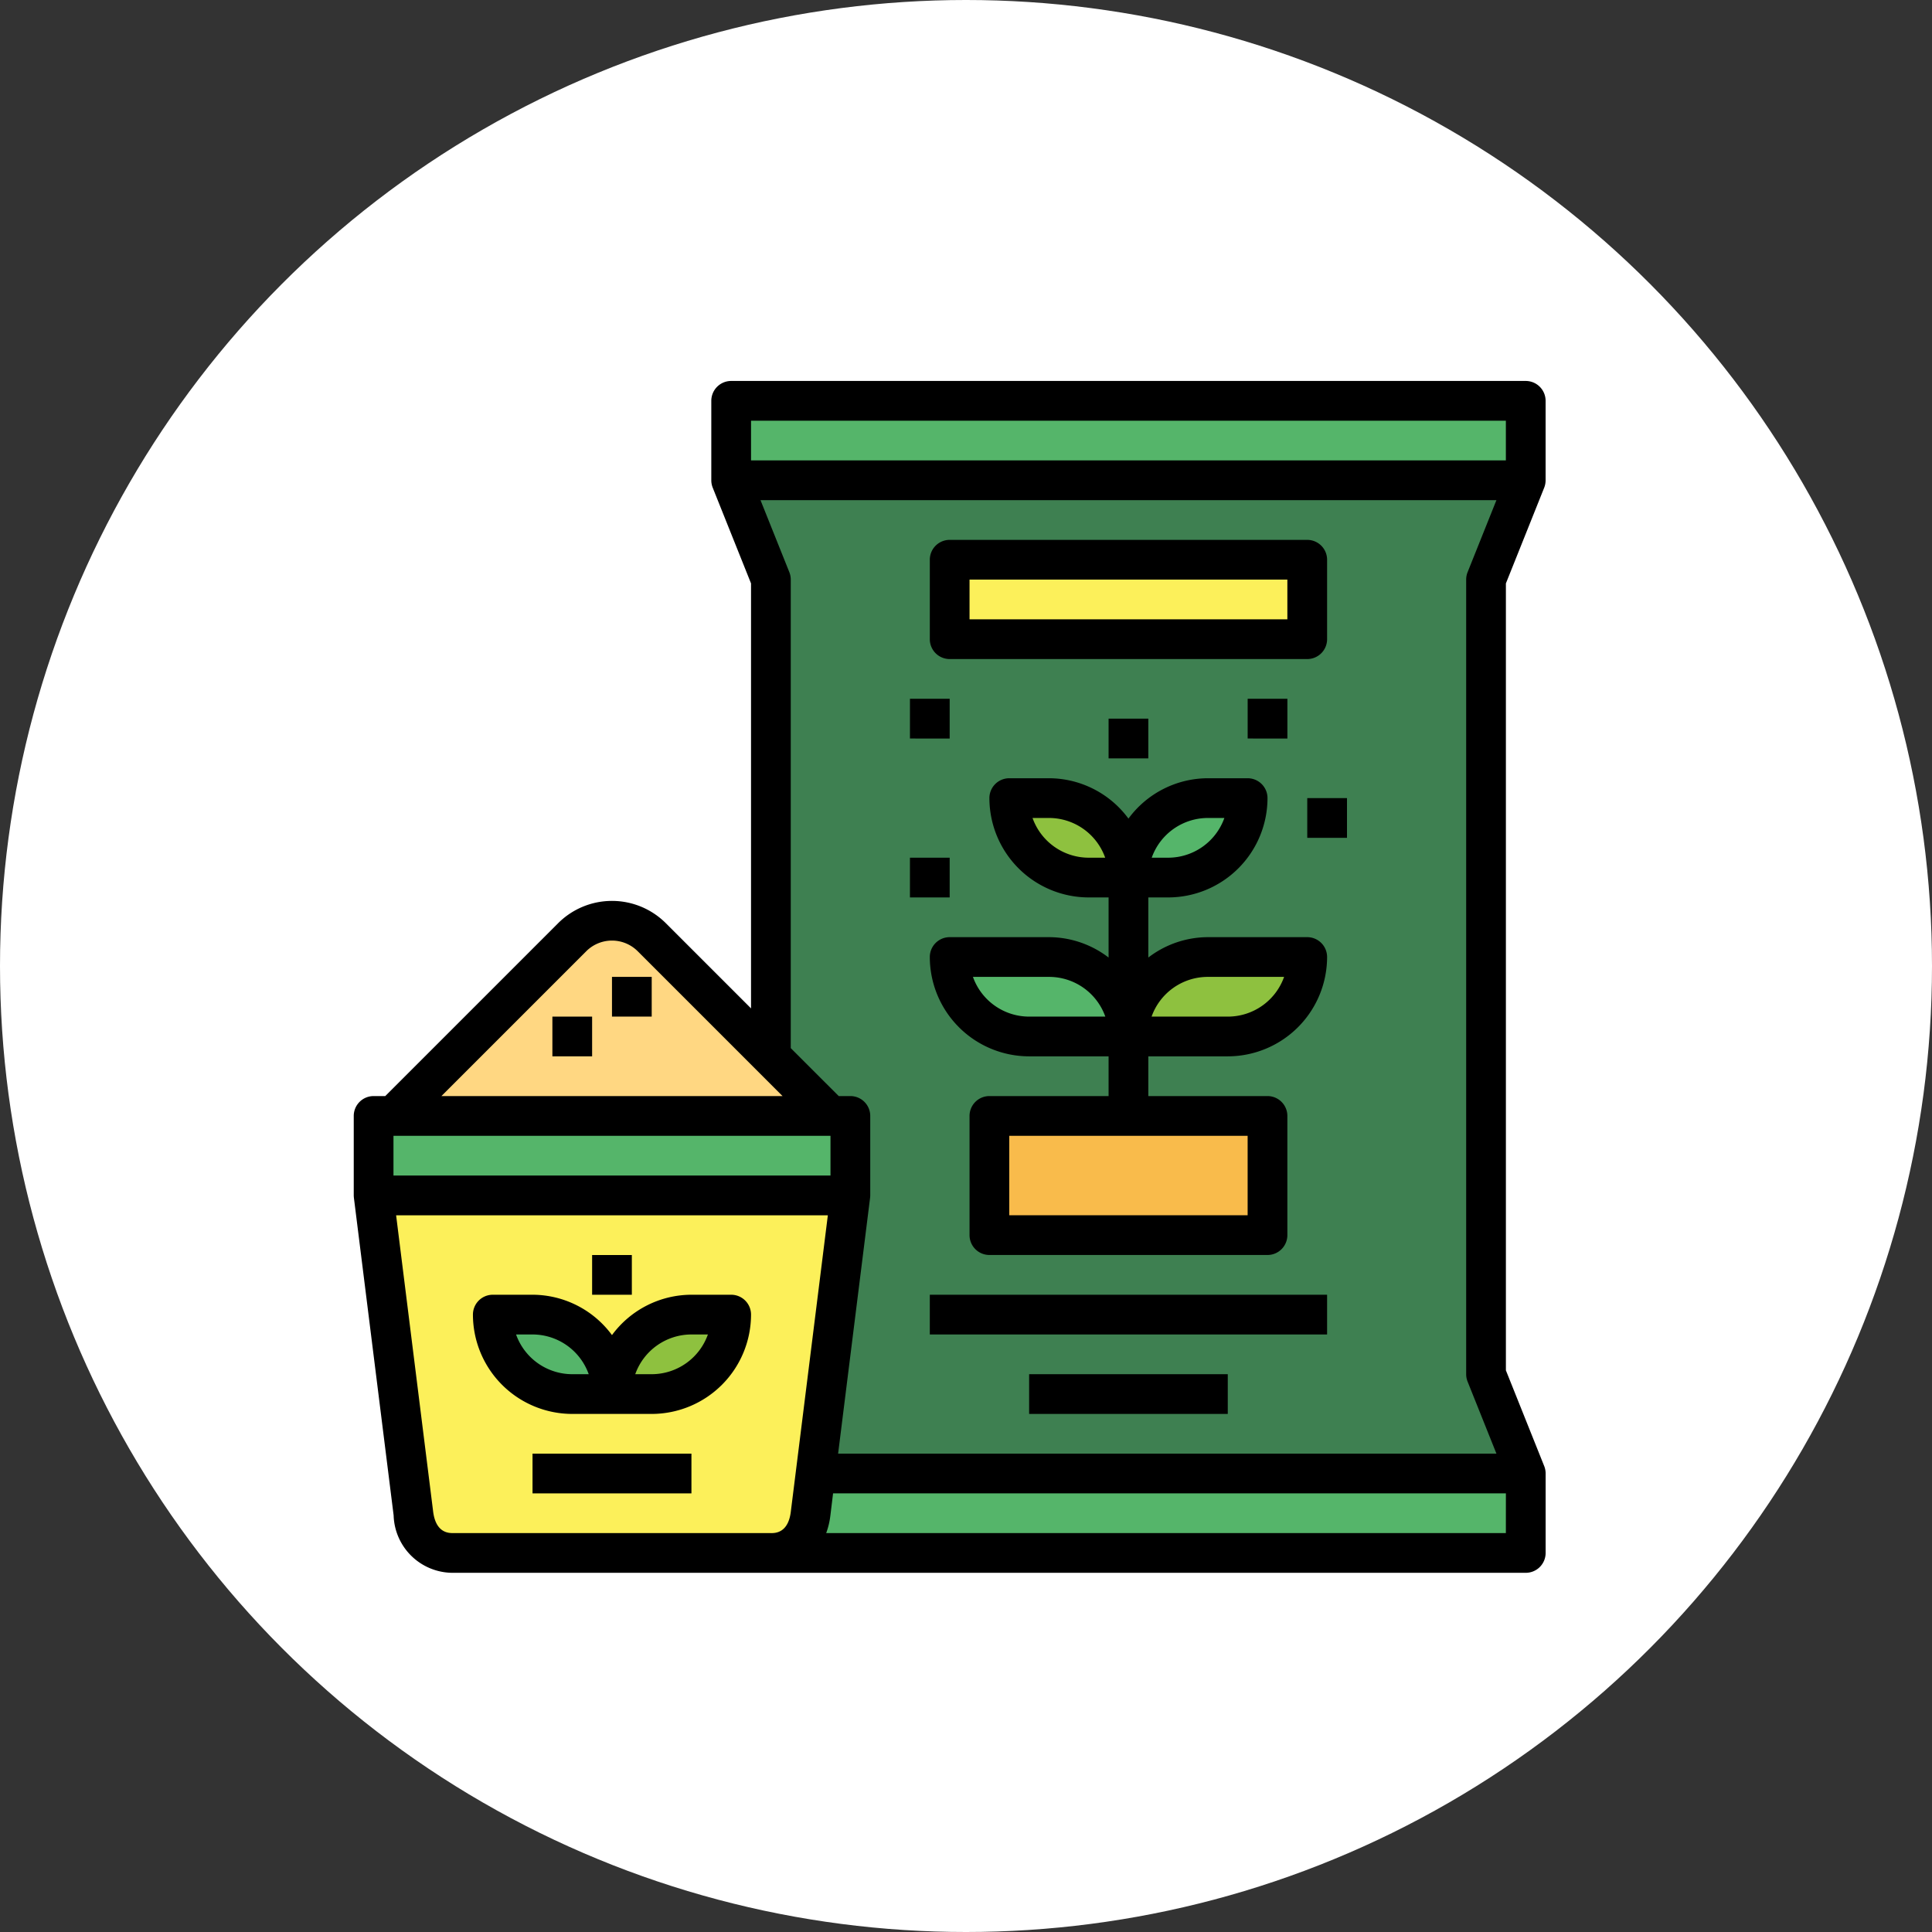 <svg xmlns="http://www.w3.org/2000/svg" width="71" height="71" viewBox="0 0 71 71">
  <rect x="0" y="0" width="71" height="71" fill="#333333" stroke="none"/>
  <g id="Grupo_1120041" data-name="Grupo 1120041" transform="translate(-1034.051 -9013)">
    <circle id="Elipse_11662" data-name="Elipse 11662" cx="35.5" cy="35.5" r="35.5" transform="translate(1034.051 9013)" fill="#fff"/>
    <g id="Filled_outline" data-name="Filled outline" transform="translate(1045.051 9025)">
      <path id="Trazado_917748" data-name="Trazado 917748" d="M50.2,45.341H21v-2.92l1.46-3.65V9.57L21,5.92V3H50.2V5.92L48.74,9.57v29.2l1.46,3.65Z" transform="translate(-5.13 -0.27)" fill="#3e8051"/>
      <path id="Trazado_917749" data-name="Trazado 917749" d="M21,3H50.2V5.92H21Z" transform="translate(-5.13 -0.27)" fill="#55b56a"/>
      <path id="Trazado_917750" data-name="Trazado 917750" d="M21,57H50.2v2.92H21Z" transform="translate(-5.13 -14.849)" fill="#55b56a"/>
      <path id="Trazado_917751" data-name="Trazado 917751" d="M35,23h1.46a2.92,2.92,0,0,1,2.92,2.92H37.92A2.92,2.92,0,0,1,35,23Z" transform="translate(-8.91 -5.67)" fill="#8ec13f"/>
      <path id="Trazado_917752" data-name="Trazado 917752" d="M43.92,23h1.46a2.92,2.92,0,0,1-2.92,2.92H41A2.92,2.92,0,0,1,43.92,23Z" transform="translate(-10.529 -5.67)" fill="#55b56a"/>
      <path id="Trazado_917753" data-name="Trazado 917753" d="M32,31h3.65a2.92,2.92,0,0,1,2.92,2.92H34.92A2.92,2.92,0,0,1,32,31Z" transform="translate(-8.1 -7.83)" fill="#55b56a"/>
      <path id="Trazado_917754" data-name="Trazado 917754" d="M2.92,0H6.57A2.92,2.92,0,0,1,3.65,2.92H0A2.92,2.92,0,0,1,2.92,0Z" transform="translate(37.041 26.09) rotate(180)" fill="#8ec13f"/>
      <path id="Trazado_917755" data-name="Trazado 917755" d="M34,39H44.22v4.38H34Z" transform="translate(-8.64 -9.99)" fill="#f9bb4b"/>
      <path id="Trazado_917756" data-name="Trazado 917756" d="M32,11H45.14v2.92H32Z" transform="translate(-8.1 -2.43)" fill="#fcf05a"/>
      <path id="Trazado_917757" data-name="Trazado 917757" d="M3,39H20.52v2.92H3Z" transform="translate(-0.27 -9.99)" fill="#55b56a"/>
      <path id="Trazado_917758" data-name="Trazado 917758" d="M17.6,56.14H5.92a1.452,1.452,0,0,1-1.46-1.46L3,43H20.52L19.06,54.68a1.452,1.452,0,0,1-1.46,1.46Z" transform="translate(-0.27 -11.069)" fill="#fcf05a"/>
      <path id="Trazado_917759" data-name="Trazado 917759" d="M4,36.346l6.57-6.57a2.064,2.064,0,0,1,2.92,0l6.57,6.57Z" transform="translate(-0.54 -7.336)" fill="#ffd782"/>
      <path id="Trazado_917760" data-name="Trazado 917760" d="M9,49h1.46a2.92,2.92,0,0,1,2.92,2.92H11.92A2.92,2.92,0,0,1,9,49Z" transform="translate(-1.89 -12.689)" fill="#55b56a"/>
      <path id="Trazado_917761" data-name="Trazado 917761" d="M17.92,49h1.46a2.92,2.92,0,0,1-2.92,2.92H15A2.92,2.92,0,0,1,17.92,49Z" transform="translate(-3.51 -12.689)" fill="#8ec13f"/>
      <path id="Trazado_917762" data-name="Trazado 917762" d="M45.071,2H15.87a.73.73,0,0,0-.73.73V5.65a.739.739,0,0,0,.052.272L16.6,9.44V25.058l-3.134-3.134a2.8,2.8,0,0,0-3.952,0L3.158,28.28H2.73a.73.73,0,0,0-.73.73v2.92c0,.031.006.091.006.091l1.46,11.671A2.175,2.175,0,0,0,5.65,45.8H45.071a.73.73,0,0,0,.73-.73v-2.92a.739.739,0,0,0-.052-.272L44.341,38.36V9.44l1.408-3.519A.739.739,0,0,0,45.8,5.65V2.73a.73.73,0,0,0-.73-.73ZM10.546,22.956a1.337,1.337,0,0,1,1.888,0l5.324,5.324H5.222ZM42.933,38.772l1.06,2.648H19.8l1.175-9.4s.006-.059.006-.091V29.01a.73.73,0,0,0-.73-.73h-.428L18.06,26.518V9.3a.739.739,0,0,0-.052-.272L16.948,6.38H43.993l-1.06,2.648a.739.739,0,0,0-.052.272V38.5a.739.739,0,0,0,.052.272ZM3.46,31.2V29.74H19.52V31.2Zm13.87,13.14H5.65c-.159,0-.645,0-.736-.821L3.557,32.661H19.423L18.065,43.53C17.975,44.341,17.489,44.341,17.33,44.341Zm27.01,0H19.362a2.816,2.816,0,0,0,.153-.639l.1-.821H44.341Zm0-39.421H16.6V3.46h27.74Z"/>
      <path id="Trazado_917763" data-name="Trazado 917763" d="M44.87,27.84H41.22a3.612,3.612,0,0,0-2.19.749V26.38h.73a3.654,3.654,0,0,0,3.65-3.65.73.73,0,0,0-.73-.73H41.22a3.637,3.637,0,0,0-2.92,1.483A3.637,3.637,0,0,0,35.38,22H33.92a.73.73,0,0,0-.73.73,3.654,3.654,0,0,0,3.65,3.65h.73v2.209a3.612,3.612,0,0,0-2.19-.749H31.73a.73.73,0,0,0-.73.73,3.654,3.654,0,0,0,3.65,3.65h2.92v1.46H33.19a.73.73,0,0,0-.73.73v4.38a.73.73,0,0,0,.73.73H43.41a.73.73,0,0,0,.73-.73V34.41a.73.73,0,0,0-.73-.73H39.03V32.22h2.92a3.654,3.654,0,0,0,3.65-3.65A.73.73,0,0,0,44.87,27.84Zm-3.65-4.38h.605a2.194,2.194,0,0,1-2.065,1.46h-.605A2.194,2.194,0,0,1,41.22,23.46Zm-4.38,1.46a2.194,2.194,0,0,1-2.065-1.46h.605a2.194,2.194,0,0,1,2.065,1.46Zm-2.19,5.84a2.194,2.194,0,0,1-2.065-1.46h2.8a2.194,2.194,0,0,1,2.065,1.46Zm8.03,4.38v2.92H33.92V35.14Zm-.73-4.38h-2.8A2.194,2.194,0,0,1,41.22,29.3h2.8a2.194,2.194,0,0,1-2.065,1.46Z" transform="translate(-7.83 -5.4)"/>
      <path id="Trazado_917764" data-name="Trazado 917764" d="M30,26h1.46v1.46H30Z" transform="translate(-7.56 -6.48)"/>
      <path id="Trazado_917765" data-name="Trazado 917765" d="M50,23h1.46v1.46H50Z" transform="translate(-12.959 -5.67)"/>
      <path id="Trazado_917766" data-name="Trazado 917766" d="M40,19h1.46v1.46H40Z" transform="translate(-10.26 -4.59)"/>
      <path id="Trazado_917767" data-name="Trazado 917767" d="M47,18h1.46v1.46H47Z" transform="translate(-12.149 -4.32)"/>
      <path id="Trazado_917768" data-name="Trazado 917768" d="M30,18h1.46v1.46H30Z" transform="translate(-7.56 -4.32)"/>
      <path id="Trazado_917769" data-name="Trazado 917769" d="M31.73,14.38H44.87a.73.73,0,0,0,.73-.73V10.73a.73.73,0,0,0-.73-.73H31.73a.73.73,0,0,0-.73.73v2.92A.73.73,0,0,0,31.73,14.38Zm.73-2.92H44.14v1.46H32.46Z" transform="translate(-7.83 -2.16)"/>
      <path id="Trazado_917770" data-name="Trazado 917770" d="M31,48H45.6v1.46H31Z" transform="translate(-7.83 -12.419)"/>
      <path id="Trazado_917771" data-name="Trazado 917771" d="M36,52h7.3v1.46H36Z" transform="translate(-9.18 -13.499)"/>
      <path id="Trazado_917772" data-name="Trazado 917772" d="M15,32h1.46v1.46H15Z" transform="translate(-3.51 -8.1)"/>
      <path id="Trazado_917773" data-name="Trazado 917773" d="M12,34h1.46v1.46H12Z" transform="translate(-2.7 -8.64)"/>
      <path id="Trazado_917774" data-name="Trazado 917774" d="M11,56h5.84v1.46H11Z" transform="translate(-2.43 -14.579)"/>
      <path id="Trazado_917775" data-name="Trazado 917775" d="M17.49,48H16.03a3.637,3.637,0,0,0-2.92,1.483A3.637,3.637,0,0,0,10.19,48H8.73a.73.73,0,0,0-.73.73,3.654,3.654,0,0,0,3.65,3.65h2.92a3.654,3.654,0,0,0,3.65-3.65.73.73,0,0,0-.73-.73Zm-5.84,2.92a2.194,2.194,0,0,1-2.065-1.46h.605a2.194,2.194,0,0,1,2.065,1.46Zm2.92,0h-.605a2.194,2.194,0,0,1,2.065-1.46h.605A2.194,2.194,0,0,1,14.57,50.92Z" transform="translate(-1.62 -12.419)"/>
      <path id="Trazado_917776" data-name="Trazado 917776" d="M14,46h1.46v1.46H14Z" transform="translate(-3.24 -11.879)"/>
    </g>
  </g>
</svg>
